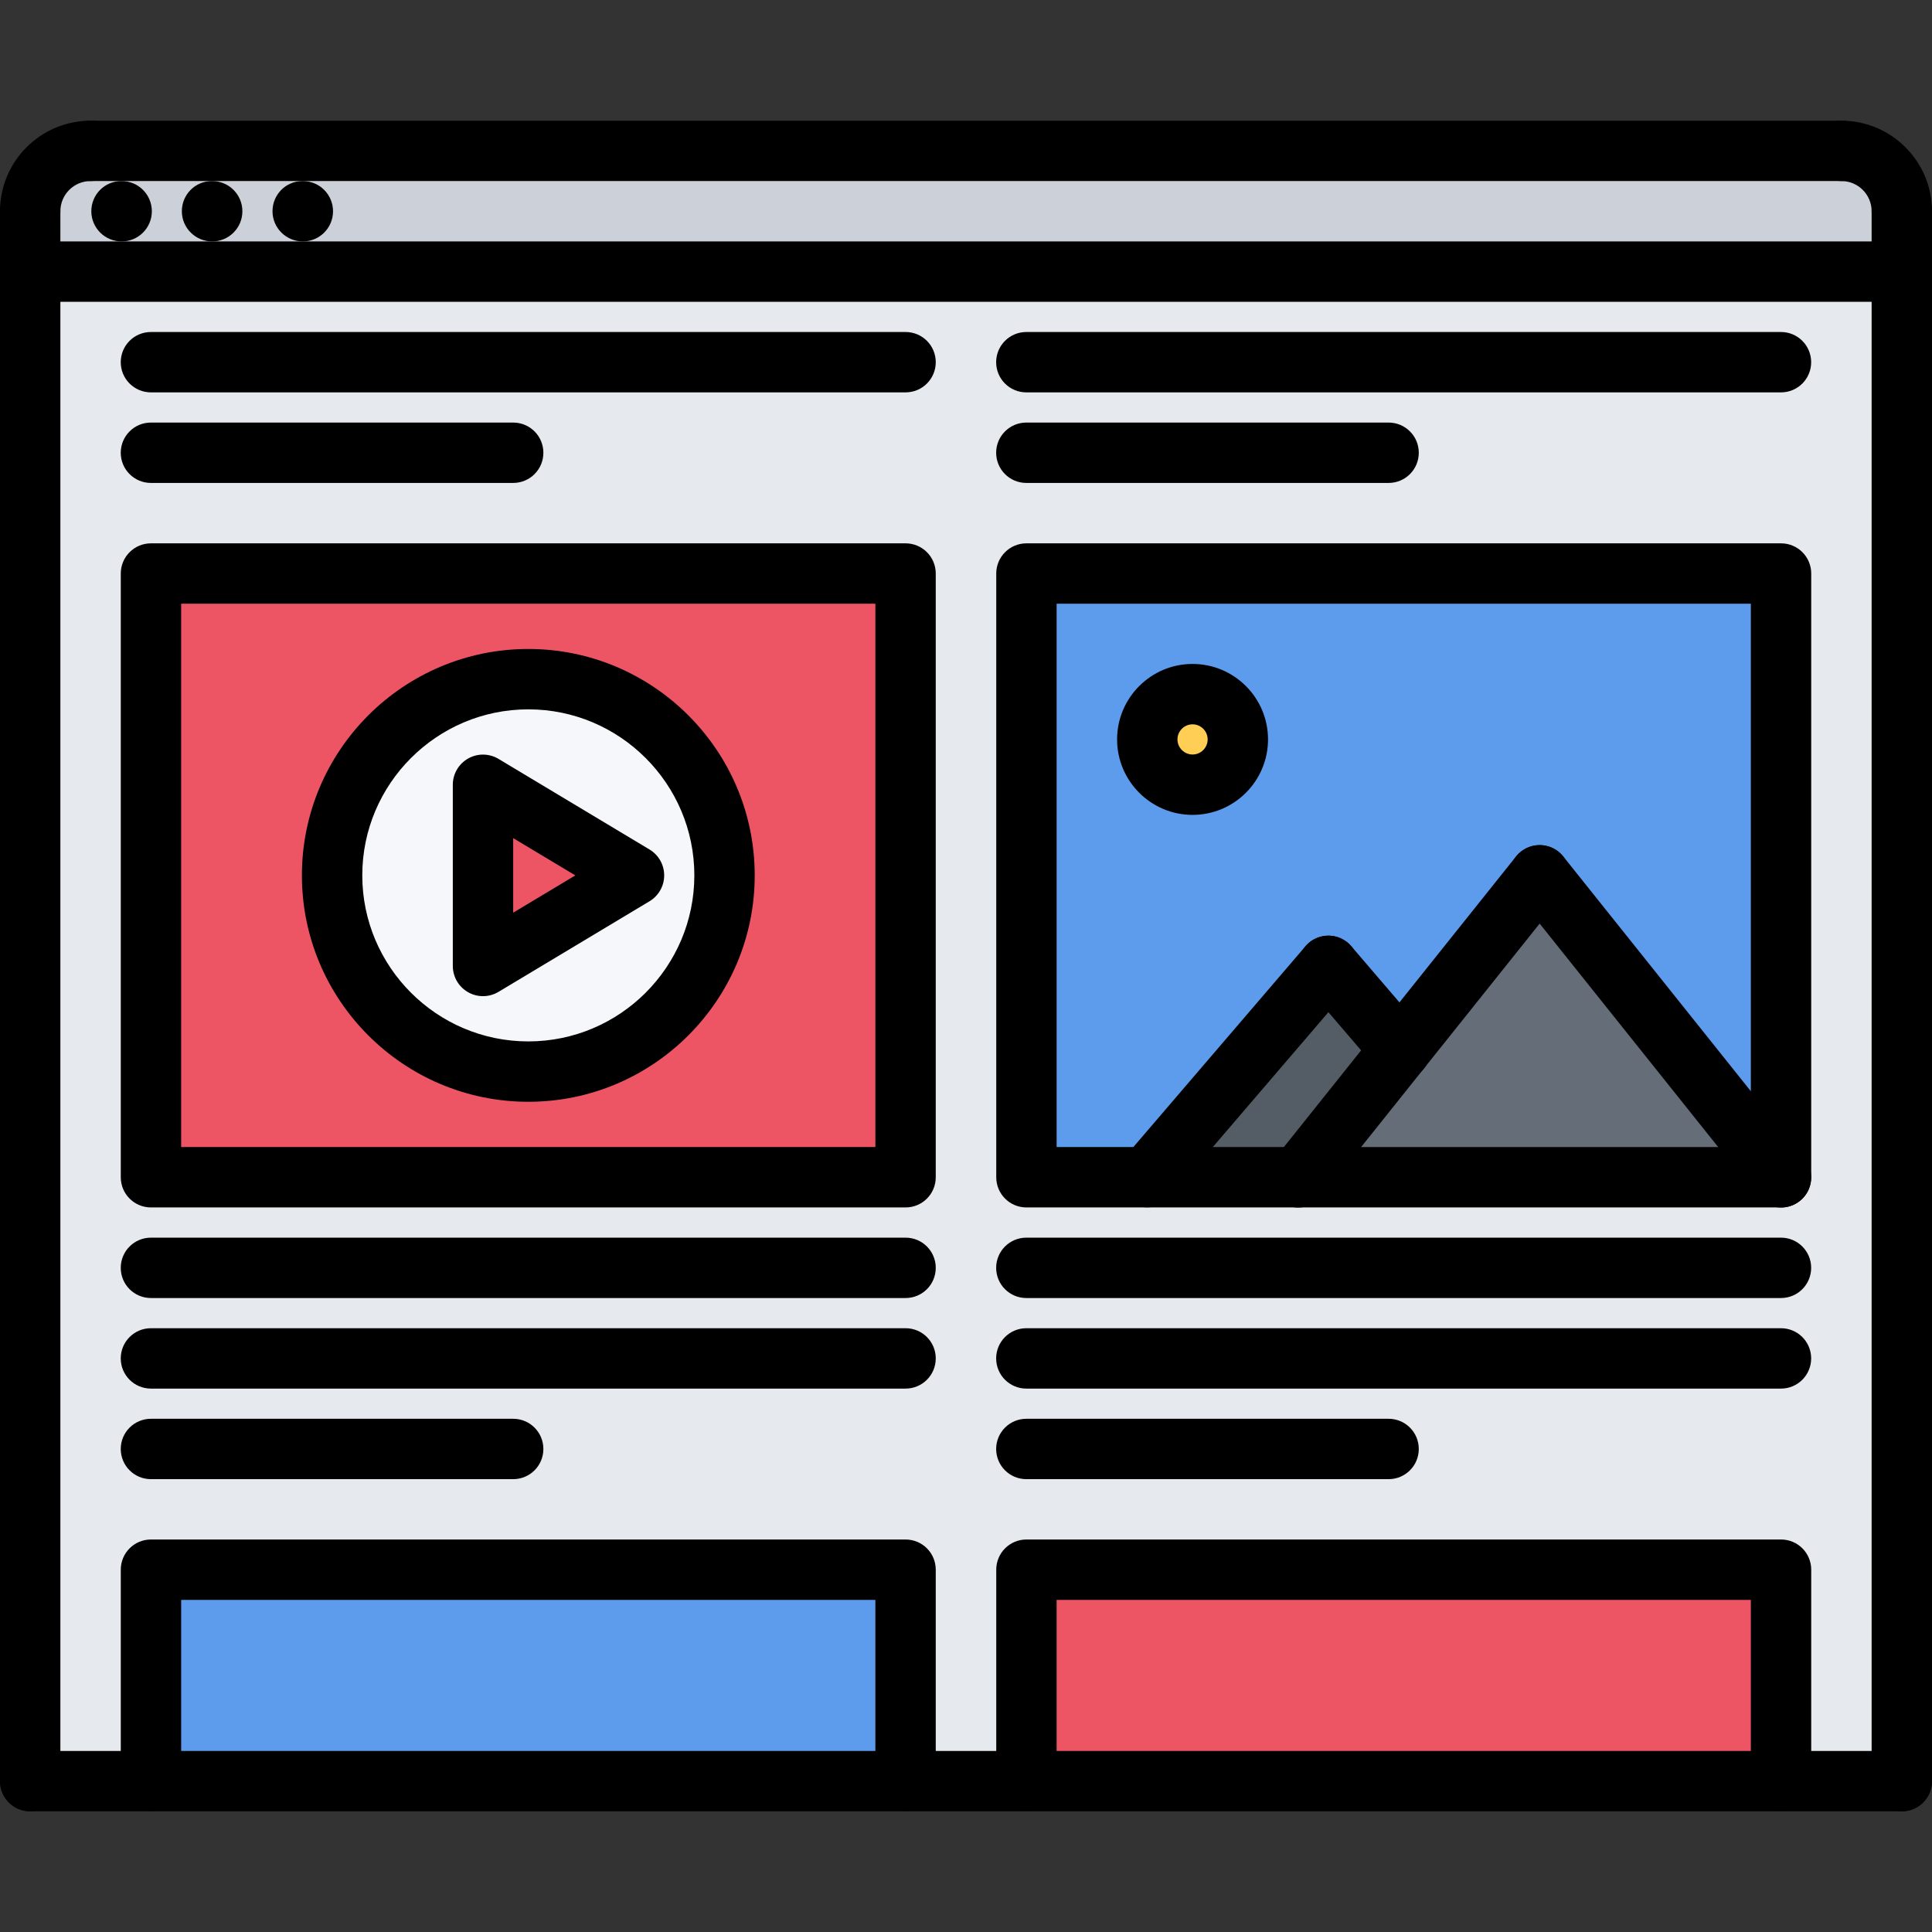 <svg id="icons" enable-background="new 0 0 64 64" height="512" viewBox="0 0 64 64" width="512" xmlns="http://www.w3.org/2000/svg"><rect x="0" y="0" width="64" height="64" fill="#333333" stroke="none"/><path d="m21 29-5 3v-6z" fill="#ed5565"/><path d="m21 29-5-3v6zm-3.5-6.5c3.59 0 6.5 2.91 6.5 6.5s-2.91 6.5-6.5 6.5-6.5-2.91-6.5-6.5 2.91-6.5 6.5-6.5z" fill="#f5f7fa"/><path d="m30 19v20h-25v-20zm-6 10c0-3.59-2.91-6.5-6.5-6.5s-6.5 2.91-6.5 6.5 2.91 6.5 6.5 6.5 6.5-2.91 6.5-6.5z" fill="#ed5565"/><path d="m30 58.99v.01h-25v-.01-6.99h25z" fill="#5d9cec"/><path d="m59 58.99v.01h-25v-.01-6.99h25z" fill="#ed5565"/><path d="m51 29 8 10h-15.99l3.38-4.22z" fill="#656d78"/><path d="m44 32 2.39 2.78-3.38 4.22h-5.01z" fill="#545c66"/><path d="m59 19v20l-8-10-4.61 5.78-2.39-2.78-6 7h-4v-20zm-18 5.49c0-.82-.67-1.5-1.5-1.5-.82 0-1.5.68-1.5 1.5 0 .83.68 1.5 1.5 1.5.83 0 1.5-.66 1.5-1.5z" fill="#5d9cec"/><path d="m39.5 22.99c.83 0 1.5.68 1.5 1.5 0 .84-.67 1.5-1.5 1.5-.82 0-1.5-.67-1.5-1.5 0-.82.68-1.5 1.5-1.5z" fill="#ffce54"/><path d="m63 9h-62v-2c0-1.11.89-2 2-2h58c1.11 0 2 .89 2 2z" fill="#ccd1d9"/><path d="m30 39v-20h-25v20zm-29-30h62v50h-4v-.01-6.99h-25v6.99.01h-4v-.01-6.99h-25v6.99.01h-4zm33 30h4 5.01 15.99v-20h-25z" fill="#e6e9ed"/><path d="m1 7.998c-.553 0-1-.447-1-1 0-1.654 1.346-3 3-3 .553 0 1 .447 1 1s-.447 1-1 1c-.552 0-1 .448-1 1 0 .553-.447 1-1 1z"/><path d="m63 7.998c-.553 0-1-.447-1-1 0-.552-.448-1-1-1-.553 0-1-.447-1-1s.447-1 1-1c1.654 0 3 1.346 3 3 0 .553-.447 1-1 1z"/><path d="m61 5.998h-58c-.553 0-1-.447-1-1s.447-1 1-1h58c.553 0 1 .447 1 1s-.447 1-1 1z"/><path d="m4.03 7.998c-.553 0-1.005-.447-1.005-1s.442-1 .994-1h.011c.552 0 1 .447 1 1s-.448 1-1 1z"/><path d="m7.029 7.998c-.553 0-1.005-.447-1.005-1s.442-1 .994-1h.011c.552 0 1 .447 1 1s-.448 1-1 1z"/><path d="m10.032 7.998c-.553 0-1.005-.447-1.005-1s.442-1 .994-1h.011c.552 0 1 .447 1 1s-.448 1-1 1z"/><path d="m1 60.002c-.553 0-1-.447-1-1v-52.004c0-.553.447-1 1-1s1 .447 1 1v52.004c0 .553-.447 1-1 1z"/><path d="m63 60.002c-.553 0-1-.447-1-1v-52.004c0-.553.447-1 1-1s1 .447 1 1v52.004c0 .553-.447 1-1 1z"/><path d="m63 9.998h-62c-.553 0-1-.447-1-1s.447-1 1-1h62c.553 0 1 .447 1 1s-.447 1-1 1z"/><path d="m63 60.002h-62c-.553 0-1-.447-1-1s.447-1 1-1h62c.553 0 1 .447 1 1s-.447 1-1 1z"/><path d="m29.998 39.998h-24.997c-.553 0-1-.447-1-1v-19.999c0-.553.447-1 1-1h24.997c.553 0 1 .447 1 1v19.999c0 .553-.447 1-1 1zm-23.997-2h22.997v-17.999h-22.997z"/><path d="m29.998 59.992c-.553 0-1-.447-1-1v-5.994h-22.997v5.994c0 .553-.447 1-1 1s-1-.447-1-1v-6.994c0-.553.447-1 1-1h24.997c.553 0 1 .447 1 1v6.994c0 .553-.447 1-1 1z"/><path d="m58.999 59.992c-.553 0-1-.447-1-1v-5.994h-22.997v5.994c0 .553-.447 1-1 1s-1-.447-1-1v-6.994c0-.553.447-1 1-1h24.997c.553 0 1 .447 1 1v6.994c0 .553-.447 1-1 1z"/><path d="m29.998 42.999h-24.998c-.553 0-1-.447-1-1s.447-1 1-1h24.998c.553 0 1 .447 1 1s-.447 1-1 1z"/><path d="m29.998 45.999h-24.998c-.553 0-1-.447-1-1s.447-1 1-1h24.998c.553 0 1 .447 1 1s-.447 1-1 1z"/><path d="m17 48.999h-12c-.553 0-1-.447-1-1s.447-1 1-1h12c.553 0 1 .447 1 1s-.447 1-1 1z"/><path d="m58.997 42.999h-24.998c-.553 0-1-.447-1-1s.447-1 1-1h24.998c.553 0 1 .447 1 1s-.447 1-1 1z"/><path d="m58.997 45.999h-24.998c-.553 0-1-.447-1-1s.447-1 1-1h24.998c.553 0 1 .447 1 1s-.447 1-1 1z"/><path d="m45.999 48.999h-12c-.553 0-1-.447-1-1s.447-1 1-1h12c.553 0 1 .447 1 1s-.447 1-1 1z"/><path d="m29.998 12.998h-24.998c-.553 0-1-.447-1-1s.447-1 1-1h24.998c.553 0 1 .447 1 1s-.447 1-1 1z"/><path d="m17 15.998h-12c-.553 0-1-.447-1-1s.447-1 1-1h12c.553 0 1 .447 1 1s-.447 1-1 1z"/><path d="m58.997 12.998h-24.998c-.553 0-1-.447-1-1s.447-1 1-1h24.998c.553 0 1 .447 1 1s-.447 1-1 1z"/><path d="m45.999 15.998h-12c-.553 0-1-.447-1-1s.447-1 1-1h12c.553 0 1 .447 1 1s-.447 1-1 1z"/><path d="m16 32.999c-.17 0-.34-.043-.493-.13-.314-.178-.507-.51-.507-.87v-6.002c0-.36.193-.692.507-.87s.698-.173 1.008.013l5.002 3.001c.301.181.485.506.485.857s-.185.677-.485.857l-5.002 3.001c-.159.095-.337.143-.515.143zm1-5.235v2.469l2.059-1.234z"/><path d="m17.501 36.498c-4.136 0-7.5-3.364-7.5-7.5s3.364-7.5 7.5-7.5 7.5 3.364 7.5 7.5-3.364 7.5-7.5 7.5zm0-13c-3.032 0-5.5 2.468-5.5 5.5s2.468 5.5 5.5 5.5 5.5-2.468 5.5-5.5-2.468-5.5-5.5-5.5z"/><path d="m58.999 39.998h-24.997c-.553 0-1-.447-1-1v-19.999c0-.553.447-1 1-1h24.997c.553 0 1 .447 1 1v19.999c0 .553-.447 1-1 1zm-23.997-2h22.997v-17.999h-22.997z"/><path d="m59 40.002c-.294 0-.585-.129-.782-.376l-7.995-10.007c-.345-.432-.274-1.061.157-1.405.433-.346 1.062-.273 1.405.157l7.995 10.007c.345.432.274 1.061-.157 1.405-.185.148-.404.219-.623.219z"/><path d="m43.006 40.002c-.219 0-.438-.071-.623-.219-.432-.345-.502-.974-.157-1.405l7.995-10.007c.345-.431.974-.502 1.405-.157s.502.974.157 1.405l-7.995 10.007c-.197.247-.488.376-.782.376z"/><path d="m46.389 35.776c-.281 0-.562-.118-.759-.35l-2.384-2.781c-.36-.419-.312-1.05.108-1.409.419-.359 1.051-.313 1.409.108l2.384 2.781c.36.419.312 1.05-.108 1.409-.188.163-.42.242-.65.242z"/><path d="m38.004 39.995c-.23 0-.462-.079-.65-.241-.42-.359-.469-.99-.108-1.409l6-7c.359-.421.991-.468 1.409-.108.42.359.469.99.108 1.409l-6 7c-.198.231-.478.349-.759.349z"/><path d="m39.505 26.994c-1.379 0-2.5-1.121-2.5-2.5s1.121-2.5 2.5-2.5 2.5 1.121 2.5 2.5-1.121 2.5-2.5 2.5zm0-3c-.275 0-.5.225-.5.5s.225.5.5.5.5-.225.5-.5-.225-.5-.5-.5z"/></svg>